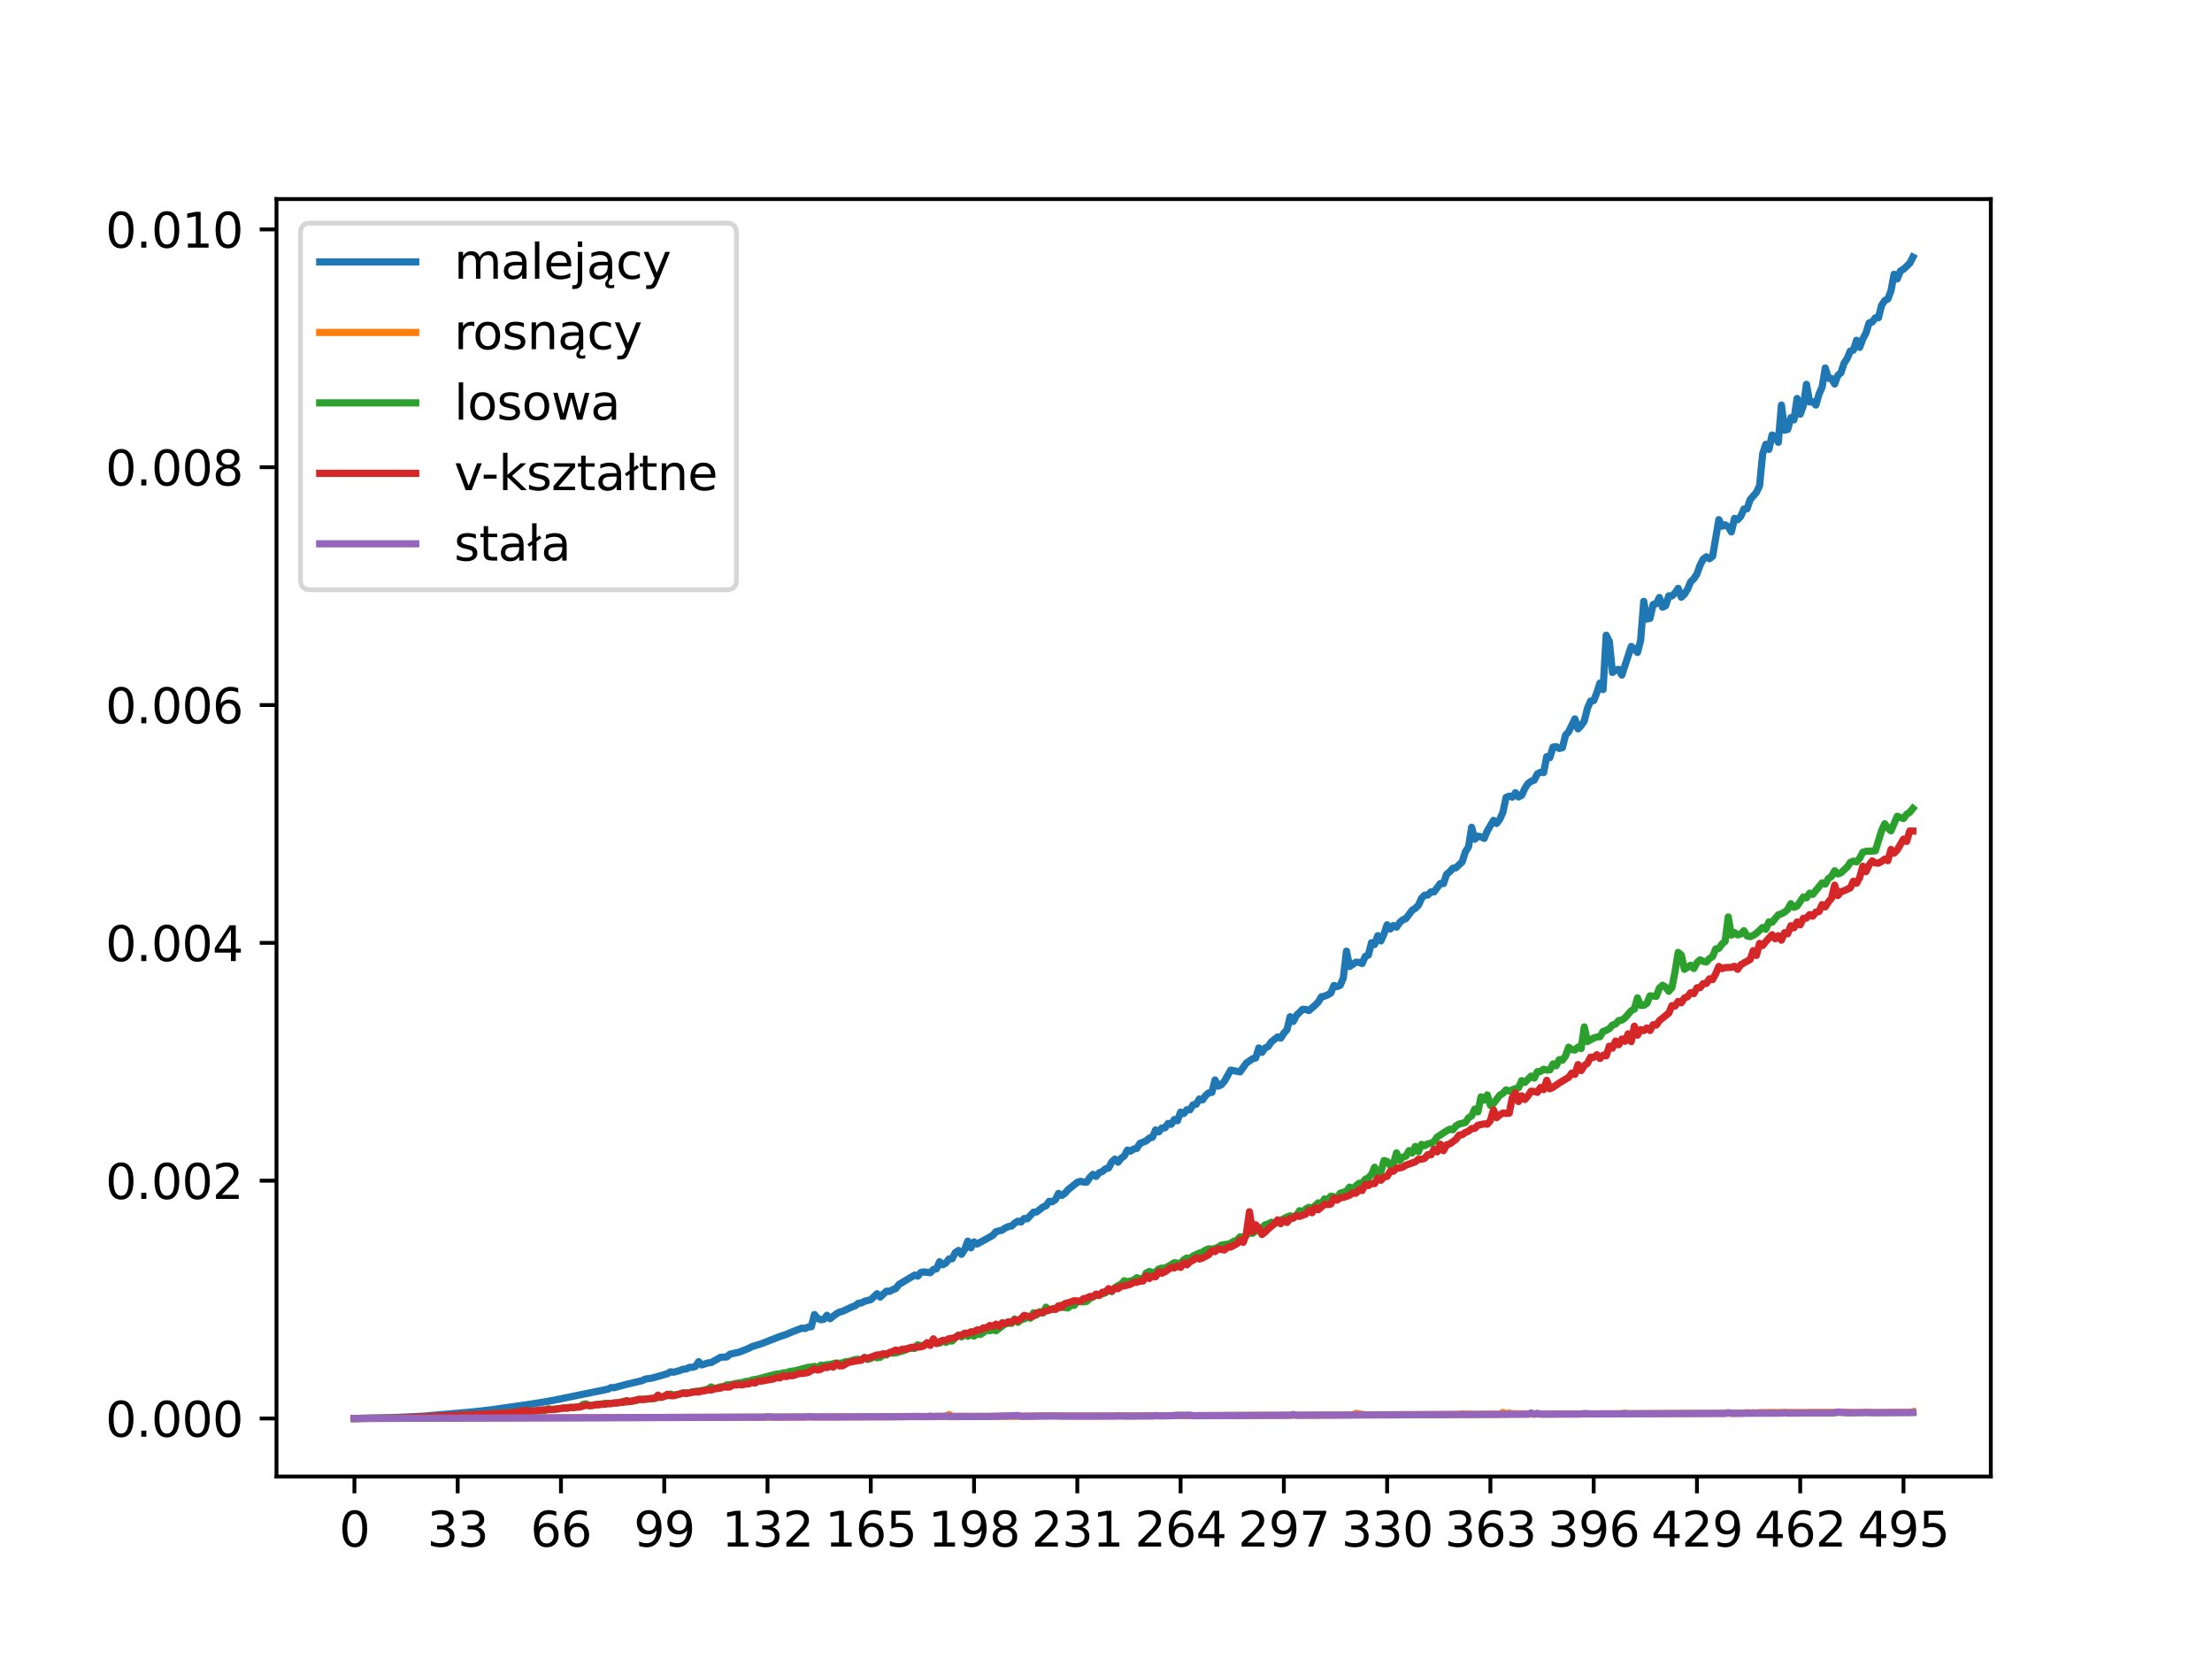 <?xml version="1.0" encoding="utf-8" standalone="no"?>
<!DOCTYPE svg PUBLIC "-//W3C//DTD SVG 1.1//EN"
  "http://www.w3.org/Graphics/SVG/1.1/DTD/svg11.dtd">
<svg xmlns:xlink="http://www.w3.org/1999/xlink" width="460.8pt" height="345.6pt" viewBox="0 0 460.8 345.6" xmlns="http://www.w3.org/2000/svg" version="1.1">
 <defs>
  <style type="text/css">*{stroke-linejoin: round; stroke-linecap: butt}</style>
 </defs>
 <g id="figure_1">
  <g id="patch_1">
   <path d="M 0 345.6 
L 460.8 345.6 
L 460.8 0 
L 0 0 
z
" style="fill: #ffffff"/>
  </g>
  <g id="axes_1">
   <g id="patch_2">
    <path d="M 57.6 307.584 
L 414.72 307.584 
L 414.72 41.472 
L 57.6 41.472 
z
" style="fill: #ffffff"/>
   </g>
   <g id="matplotlib.axis_1">
    <g id="xtick_1">
     <g id="line2d_1">
      <defs>
       <path id="m9017dbde7f" d="M 0 0 
L 0 3.5 
" style="stroke: #000000; stroke-width: 0.8"/>
      </defs>
      <g>
       <use xlink:href="#m9017dbde7f" x="73.833" y="307.584" style="stroke: #000000; stroke-width: 0.8"/>
      </g>
     </g>
     <g id="text_1">
      <!-- 0 -->
      <g transform="translate(70.651 322.182) scale(0.1 -0.1)">
       <defs>
        <path id="DejaVuSans-30" d="M 2034 4250 
Q 1547 4250 1301 3770 
Q 1056 3291 1056 2328 
Q 1056 1369 1301 889 
Q 1547 409 2034 409 
Q 2525 409 2770 889 
Q 3016 1369 3016 2328 
Q 3016 3291 2770 3770 
Q 2525 4250 2034 4250 
z
M 2034 4750 
Q 2819 4750 3233 4129 
Q 3647 3509 3647 2328 
Q 3647 1150 3233 529 
Q 2819 -91 2034 -91 
Q 1250 -91 836 529 
Q 422 1150 422 2328 
Q 422 3509 836 4129 
Q 1250 4750 2034 4750 
z
" transform="scale(0.016)"/>
       </defs>
       <use xlink:href="#DejaVuSans-30"/>
      </g>
     </g>
    </g>
    <g id="xtick_2">
     <g id="line2d_2">
      <g>
       <use xlink:href="#m9017dbde7f" x="95.346" y="307.584" style="stroke: #000000; stroke-width: 0.8"/>
      </g>
     </g>
     <g id="text_2">
      <!-- 33 -->
      <g transform="translate(88.983 322.182) scale(0.1 -0.1)">
       <defs>
        <path id="DejaVuSans-33" d="M 2597 2516 
Q 3050 2419 3304 2112 
Q 3559 1806 3559 1356 
Q 3559 666 3084 287 
Q 2609 -91 1734 -91 
Q 1441 -91 1130 -33 
Q 819 25 488 141 
L 488 750 
Q 750 597 1062 519 
Q 1375 441 1716 441 
Q 2309 441 2620 675 
Q 2931 909 2931 1356 
Q 2931 1769 2642 2001 
Q 2353 2234 1838 2234 
L 1294 2234 
L 1294 2753 
L 1863 2753 
Q 2328 2753 2575 2939 
Q 2822 3125 2822 3475 
Q 2822 3834 2567 4026 
Q 2313 4219 1838 4219 
Q 1578 4219 1281 4162 
Q 984 4106 628 3988 
L 628 4550 
Q 988 4650 1302 4700 
Q 1616 4750 1894 4750 
Q 2613 4750 3031 4423 
Q 3450 4097 3450 3541 
Q 3450 3153 3228 2886 
Q 3006 2619 2597 2516 
z
" transform="scale(0.016)"/>
       </defs>
       <use xlink:href="#DejaVuSans-33"/>
       <use xlink:href="#DejaVuSans-33" x="63.623"/>
      </g>
     </g>
    </g>
    <g id="xtick_3">
     <g id="line2d_3">
      <g>
       <use xlink:href="#m9017dbde7f" x="116.859" y="307.584" style="stroke: #000000; stroke-width: 0.8"/>
      </g>
     </g>
     <g id="text_3">
      <!-- 66 -->
      <g transform="translate(110.497 322.182) scale(0.1 -0.1)">
       <defs>
        <path id="DejaVuSans-36" d="M 2113 2584 
Q 1688 2584 1439 2293 
Q 1191 2003 1191 1497 
Q 1191 994 1439 701 
Q 1688 409 2113 409 
Q 2538 409 2786 701 
Q 3034 994 3034 1497 
Q 3034 2003 2786 2293 
Q 2538 2584 2113 2584 
z
M 3366 4563 
L 3366 3988 
Q 3128 4100 2886 4159 
Q 2644 4219 2406 4219 
Q 1781 4219 1451 3797 
Q 1122 3375 1075 2522 
Q 1259 2794 1537 2939 
Q 1816 3084 2150 3084 
Q 2853 3084 3261 2657 
Q 3669 2231 3669 1497 
Q 3669 778 3244 343 
Q 2819 -91 2113 -91 
Q 1303 -91 875 529 
Q 447 1150 447 2328 
Q 447 3434 972 4092 
Q 1497 4750 2381 4750 
Q 2619 4750 2861 4703 
Q 3103 4656 3366 4563 
z
" transform="scale(0.016)"/>
       </defs>
       <use xlink:href="#DejaVuSans-36"/>
       <use xlink:href="#DejaVuSans-36" x="63.623"/>
      </g>
     </g>
    </g>
    <g id="xtick_4">
     <g id="line2d_4">
      <g>
       <use xlink:href="#m9017dbde7f" x="138.372" y="307.584" style="stroke: #000000; stroke-width: 0.8"/>
      </g>
     </g>
     <g id="text_4">
      <!-- 99 -->
      <g transform="translate(132.01 322.182) scale(0.1 -0.1)">
       <defs>
        <path id="DejaVuSans-39" d="M 703 97 
L 703 672 
Q 941 559 1184 500 
Q 1428 441 1663 441 
Q 2288 441 2617 861 
Q 2947 1281 2994 2138 
Q 2813 1869 2534 1725 
Q 2256 1581 1919 1581 
Q 1219 1581 811 2004 
Q 403 2428 403 3163 
Q 403 3881 828 4315 
Q 1253 4750 1959 4750 
Q 2769 4750 3195 4129 
Q 3622 3509 3622 2328 
Q 3622 1225 3098 567 
Q 2575 -91 1691 -91 
Q 1453 -91 1209 -44 
Q 966 3 703 97 
z
M 1959 2075 
Q 2384 2075 2632 2365 
Q 2881 2656 2881 3163 
Q 2881 3666 2632 3958 
Q 2384 4250 1959 4250 
Q 1534 4250 1286 3958 
Q 1038 3666 1038 3163 
Q 1038 2656 1286 2365 
Q 1534 2075 1959 2075 
z
" transform="scale(0.016)"/>
       </defs>
       <use xlink:href="#DejaVuSans-39"/>
       <use xlink:href="#DejaVuSans-39" x="63.623"/>
      </g>
     </g>
    </g>
    <g id="xtick_5">
     <g id="line2d_5">
      <g>
       <use xlink:href="#m9017dbde7f" x="159.886" y="307.584" style="stroke: #000000; stroke-width: 0.8"/>
      </g>
     </g>
     <g id="text_5">
      <!-- 132 -->
      <g transform="translate(150.342 322.182) scale(0.1 -0.1)">
       <defs>
        <path id="DejaVuSans-31" d="M 794 531 
L 1825 531 
L 1825 4091 
L 703 3866 
L 703 4441 
L 1819 4666 
L 2450 4666 
L 2450 531 
L 3481 531 
L 3481 0 
L 794 0 
L 794 531 
z
" transform="scale(0.016)"/>
        <path id="DejaVuSans-32" d="M 1228 531 
L 3431 531 
L 3431 0 
L 469 0 
L 469 531 
Q 828 903 1448 1529 
Q 2069 2156 2228 2338 
Q 2531 2678 2651 2914 
Q 2772 3150 2772 3378 
Q 2772 3750 2511 3984 
Q 2250 4219 1831 4219 
Q 1534 4219 1204 4116 
Q 875 4013 500 3803 
L 500 4441 
Q 881 4594 1212 4672 
Q 1544 4750 1819 4750 
Q 2544 4750 2975 4387 
Q 3406 4025 3406 3419 
Q 3406 3131 3298 2873 
Q 3191 2616 2906 2266 
Q 2828 2175 2409 1742 
Q 1991 1309 1228 531 
z
" transform="scale(0.016)"/>
       </defs>
       <use xlink:href="#DejaVuSans-31"/>
       <use xlink:href="#DejaVuSans-33" x="63.623"/>
       <use xlink:href="#DejaVuSans-32" x="127.246"/>
      </g>
     </g>
    </g>
    <g id="xtick_6">
     <g id="line2d_6">
      <g>
       <use xlink:href="#m9017dbde7f" x="181.399" y="307.584" style="stroke: #000000; stroke-width: 0.8"/>
      </g>
     </g>
     <g id="text_6">
      <!-- 165 -->
      <g transform="translate(171.855 322.182) scale(0.1 -0.1)">
       <defs>
        <path id="DejaVuSans-35" d="M 691 4666 
L 3169 4666 
L 3169 4134 
L 1269 4134 
L 1269 2991 
Q 1406 3038 1543 3061 
Q 1681 3084 1819 3084 
Q 2600 3084 3056 2656 
Q 3513 2228 3513 1497 
Q 3513 744 3044 326 
Q 2575 -91 1722 -91 
Q 1428 -91 1123 -41 
Q 819 9 494 109 
L 494 744 
Q 775 591 1075 516 
Q 1375 441 1709 441 
Q 2250 441 2565 725 
Q 2881 1009 2881 1497 
Q 2881 1984 2565 2268 
Q 2250 2553 1709 2553 
Q 1456 2553 1204 2497 
Q 953 2441 691 2322 
L 691 4666 
z
" transform="scale(0.016)"/>
       </defs>
       <use xlink:href="#DejaVuSans-31"/>
       <use xlink:href="#DejaVuSans-36" x="63.623"/>
       <use xlink:href="#DejaVuSans-35" x="127.246"/>
      </g>
     </g>
    </g>
    <g id="xtick_7">
     <g id="line2d_7">
      <g>
       <use xlink:href="#m9017dbde7f" x="202.912" y="307.584" style="stroke: #000000; stroke-width: 0.8"/>
      </g>
     </g>
     <g id="text_7">
      <!-- 198 -->
      <g transform="translate(193.368 322.182) scale(0.1 -0.1)">
       <defs>
        <path id="DejaVuSans-38" d="M 2034 2216 
Q 1584 2216 1326 1975 
Q 1069 1734 1069 1313 
Q 1069 891 1326 650 
Q 1584 409 2034 409 
Q 2484 409 2743 651 
Q 3003 894 3003 1313 
Q 3003 1734 2745 1975 
Q 2488 2216 2034 2216 
z
M 1403 2484 
Q 997 2584 770 2862 
Q 544 3141 544 3541 
Q 544 4100 942 4425 
Q 1341 4750 2034 4750 
Q 2731 4750 3128 4425 
Q 3525 4100 3525 3541 
Q 3525 3141 3298 2862 
Q 3072 2584 2669 2484 
Q 3125 2378 3379 2068 
Q 3634 1759 3634 1313 
Q 3634 634 3220 271 
Q 2806 -91 2034 -91 
Q 1263 -91 848 271 
Q 434 634 434 1313 
Q 434 1759 690 2068 
Q 947 2378 1403 2484 
z
M 1172 3481 
Q 1172 3119 1398 2916 
Q 1625 2713 2034 2713 
Q 2441 2713 2670 2916 
Q 2900 3119 2900 3481 
Q 2900 3844 2670 4047 
Q 2441 4250 2034 4250 
Q 1625 4250 1398 4047 
Q 1172 3844 1172 3481 
z
" transform="scale(0.016)"/>
       </defs>
       <use xlink:href="#DejaVuSans-31"/>
       <use xlink:href="#DejaVuSans-39" x="63.623"/>
       <use xlink:href="#DejaVuSans-38" x="127.246"/>
      </g>
     </g>
    </g>
    <g id="xtick_8">
     <g id="line2d_8">
      <g>
       <use xlink:href="#m9017dbde7f" x="224.425" y="307.584" style="stroke: #000000; stroke-width: 0.8"/>
      </g>
     </g>
     <g id="text_8">
      <!-- 231 -->
      <g transform="translate(214.882 322.182) scale(0.1 -0.1)">
       <use xlink:href="#DejaVuSans-32"/>
       <use xlink:href="#DejaVuSans-33" x="63.623"/>
       <use xlink:href="#DejaVuSans-31" x="127.246"/>
      </g>
     </g>
    </g>
    <g id="xtick_9">
     <g id="line2d_9">
      <g>
       <use xlink:href="#m9017dbde7f" x="245.939" y="307.584" style="stroke: #000000; stroke-width: 0.8"/>
      </g>
     </g>
     <g id="text_9">
      <!-- 264 -->
      <g transform="translate(236.395 322.182) scale(0.1 -0.1)">
       <defs>
        <path id="DejaVuSans-34" d="M 2419 4116 
L 825 1625 
L 2419 1625 
L 2419 4116 
z
M 2253 4666 
L 3047 4666 
L 3047 1625 
L 3713 1625 
L 3713 1100 
L 3047 1100 
L 3047 0 
L 2419 0 
L 2419 1100 
L 313 1100 
L 313 1709 
L 2253 4666 
z
" transform="scale(0.016)"/>
       </defs>
       <use xlink:href="#DejaVuSans-32"/>
       <use xlink:href="#DejaVuSans-36" x="63.623"/>
       <use xlink:href="#DejaVuSans-34" x="127.246"/>
      </g>
     </g>
    </g>
    <g id="xtick_10">
     <g id="line2d_10">
      <g>
       <use xlink:href="#m9017dbde7f" x="267.452" y="307.584" style="stroke: #000000; stroke-width: 0.8"/>
      </g>
     </g>
     <g id="text_10">
      <!-- 297 -->
      <g transform="translate(257.908 322.182) scale(0.1 -0.1)">
       <defs>
        <path id="DejaVuSans-37" d="M 525 4666 
L 3525 4666 
L 3525 4397 
L 1831 0 
L 1172 0 
L 2766 4134 
L 525 4134 
L 525 4666 
z
" transform="scale(0.016)"/>
       </defs>
       <use xlink:href="#DejaVuSans-32"/>
       <use xlink:href="#DejaVuSans-39" x="63.623"/>
       <use xlink:href="#DejaVuSans-37" x="127.246"/>
      </g>
     </g>
    </g>
    <g id="xtick_11">
     <g id="line2d_11">
      <g>
       <use xlink:href="#m9017dbde7f" x="288.965" y="307.584" style="stroke: #000000; stroke-width: 0.8"/>
      </g>
     </g>
     <g id="text_11">
      <!-- 330 -->
      <g transform="translate(279.422 322.182) scale(0.1 -0.1)">
       <use xlink:href="#DejaVuSans-33"/>
       <use xlink:href="#DejaVuSans-33" x="63.623"/>
       <use xlink:href="#DejaVuSans-30" x="127.246"/>
      </g>
     </g>
    </g>
    <g id="xtick_12">
     <g id="line2d_12">
      <g>
       <use xlink:href="#m9017dbde7f" x="310.479" y="307.584" style="stroke: #000000; stroke-width: 0.8"/>
      </g>
     </g>
     <g id="text_12">
      <!-- 363 -->
      <g transform="translate(300.935 322.182) scale(0.1 -0.1)">
       <use xlink:href="#DejaVuSans-33"/>
       <use xlink:href="#DejaVuSans-36" x="63.623"/>
       <use xlink:href="#DejaVuSans-33" x="127.246"/>
      </g>
     </g>
    </g>
    <g id="xtick_13">
     <g id="line2d_13">
      <g>
       <use xlink:href="#m9017dbde7f" x="331.992" y="307.584" style="stroke: #000000; stroke-width: 0.8"/>
      </g>
     </g>
     <g id="text_13">
      <!-- 396 -->
      <g transform="translate(322.448 322.182) scale(0.1 -0.1)">
       <use xlink:href="#DejaVuSans-33"/>
       <use xlink:href="#DejaVuSans-39" x="63.623"/>
       <use xlink:href="#DejaVuSans-36" x="127.246"/>
      </g>
     </g>
    </g>
    <g id="xtick_14">
     <g id="line2d_14">
      <g>
       <use xlink:href="#m9017dbde7f" x="353.505" y="307.584" style="stroke: #000000; stroke-width: 0.8"/>
      </g>
     </g>
     <g id="text_14">
      <!-- 429 -->
      <g transform="translate(343.961 322.182) scale(0.1 -0.1)">
       <use xlink:href="#DejaVuSans-34"/>
       <use xlink:href="#DejaVuSans-32" x="63.623"/>
       <use xlink:href="#DejaVuSans-39" x="127.246"/>
      </g>
     </g>
    </g>
    <g id="xtick_15">
     <g id="line2d_15">
      <g>
       <use xlink:href="#m9017dbde7f" x="375.018" y="307.584" style="stroke: #000000; stroke-width: 0.8"/>
      </g>
     </g>
     <g id="text_15">
      <!-- 462 -->
      <g transform="translate(365.475 322.182) scale(0.1 -0.1)">
       <use xlink:href="#DejaVuSans-34"/>
       <use xlink:href="#DejaVuSans-36" x="63.623"/>
       <use xlink:href="#DejaVuSans-32" x="127.246"/>
      </g>
     </g>
    </g>
    <g id="xtick_16">
     <g id="line2d_16">
      <g>
       <use xlink:href="#m9017dbde7f" x="396.532" y="307.584" style="stroke: #000000; stroke-width: 0.8"/>
      </g>
     </g>
     <g id="text_16">
      <!-- 495 -->
      <g transform="translate(386.988 322.182) scale(0.1 -0.1)">
       <use xlink:href="#DejaVuSans-34"/>
       <use xlink:href="#DejaVuSans-39" x="63.623"/>
       <use xlink:href="#DejaVuSans-35" x="127.246"/>
      </g>
     </g>
    </g>
   </g>
   <g id="matplotlib.axis_2">
    <g id="ytick_1">
     <g id="line2d_17">
      <defs>
       <path id="m46eaee5056" d="M 0 0 
L -3.5 0 
" style="stroke: #000000; stroke-width: 0.8"/>
      </defs>
      <g>
       <use xlink:href="#m46eaee5056" x="57.6" y="295.499" style="stroke: #000000; stroke-width: 0.8"/>
      </g>
     </g>
     <g id="text_17">
      <!-- 0.000 -->
      <g transform="translate(21.972 299.298) scale(0.1 -0.1)">
       <defs>
        <path id="DejaVuSans-2e" d="M 684 794 
L 1344 794 
L 1344 0 
L 684 0 
L 684 794 
z
" transform="scale(0.016)"/>
       </defs>
       <use xlink:href="#DejaVuSans-30"/>
       <use xlink:href="#DejaVuSans-2e" x="63.623"/>
       <use xlink:href="#DejaVuSans-30" x="95.41"/>
       <use xlink:href="#DejaVuSans-30" x="159.033"/>
       <use xlink:href="#DejaVuSans-30" x="222.656"/>
      </g>
     </g>
    </g>
    <g id="ytick_2">
     <g id="line2d_18">
      <g>
       <use xlink:href="#m46eaee5056" x="57.6" y="245.957" style="stroke: #000000; stroke-width: 0.8"/>
      </g>
     </g>
     <g id="text_18">
      <!-- 0.002 -->
      <g transform="translate(21.972 249.756) scale(0.1 -0.1)">
       <use xlink:href="#DejaVuSans-30"/>
       <use xlink:href="#DejaVuSans-2e" x="63.623"/>
       <use xlink:href="#DejaVuSans-30" x="95.41"/>
       <use xlink:href="#DejaVuSans-30" x="159.033"/>
       <use xlink:href="#DejaVuSans-32" x="222.656"/>
      </g>
     </g>
    </g>
    <g id="ytick_3">
     <g id="line2d_19">
      <g>
       <use xlink:href="#m46eaee5056" x="57.6" y="196.415" style="stroke: #000000; stroke-width: 0.8"/>
      </g>
     </g>
     <g id="text_19">
      <!-- 0.004 -->
      <g transform="translate(21.972 200.214) scale(0.1 -0.1)">
       <use xlink:href="#DejaVuSans-30"/>
       <use xlink:href="#DejaVuSans-2e" x="63.623"/>
       <use xlink:href="#DejaVuSans-30" x="95.41"/>
       <use xlink:href="#DejaVuSans-30" x="159.033"/>
       <use xlink:href="#DejaVuSans-34" x="222.656"/>
      </g>
     </g>
    </g>
    <g id="ytick_4">
     <g id="line2d_20">
      <g>
       <use xlink:href="#m46eaee5056" x="57.6" y="146.873" style="stroke: #000000; stroke-width: 0.8"/>
      </g>
     </g>
     <g id="text_20">
      <!-- 0.006 -->
      <g transform="translate(21.972 150.672) scale(0.1 -0.1)">
       <use xlink:href="#DejaVuSans-30"/>
       <use xlink:href="#DejaVuSans-2e" x="63.623"/>
       <use xlink:href="#DejaVuSans-30" x="95.41"/>
       <use xlink:href="#DejaVuSans-30" x="159.033"/>
       <use xlink:href="#DejaVuSans-36" x="222.656"/>
      </g>
     </g>
    </g>
    <g id="ytick_5">
     <g id="line2d_21">
      <g>
       <use xlink:href="#m46eaee5056" x="57.6" y="97.331" style="stroke: #000000; stroke-width: 0.8"/>
      </g>
     </g>
     <g id="text_21">
      <!-- 0.008 -->
      <g transform="translate(21.972 101.13) scale(0.1 -0.1)">
       <use xlink:href="#DejaVuSans-30"/>
       <use xlink:href="#DejaVuSans-2e" x="63.623"/>
       <use xlink:href="#DejaVuSans-30" x="95.41"/>
       <use xlink:href="#DejaVuSans-30" x="159.033"/>
       <use xlink:href="#DejaVuSans-38" x="222.656"/>
      </g>
     </g>
    </g>
    <g id="ytick_6">
     <g id="line2d_22">
      <g>
       <use xlink:href="#m46eaee5056" x="57.6" y="47.789" style="stroke: #000000; stroke-width: 0.8"/>
      </g>
     </g>
     <g id="text_22">
      <!-- 0.010 -->
      <g transform="translate(21.972 51.588) scale(0.1 -0.1)">
       <use xlink:href="#DejaVuSans-30"/>
       <use xlink:href="#DejaVuSans-2e" x="63.623"/>
       <use xlink:href="#DejaVuSans-30" x="95.41"/>
       <use xlink:href="#DejaVuSans-31" x="159.033"/>
       <use xlink:href="#DejaVuSans-30" x="222.656"/>
      </g>
     </g>
    </g>
   </g>
   <g id="line2d_23">
    <path d="M 73.833 295.486 
L 81.004 295.361 
L 88.175 295.02 
L 98.606 294.112 
L 102.517 293.668 
L 103.821 293.479 
L 110.992 292.443 
L 114.903 291.784 
L 126.638 289.385 
L 127.29 289.057 
L 127.942 289.074 
L 130.549 288.375 
L 133.809 287.601 
L 134.461 287.268 
L 135.765 287.101 
L 139.024 286.18 
L 139.676 285.771 
L 140.328 285.862 
L 141.632 285.499 
L 142.284 285.231 
L 142.936 285.197 
L 143.588 284.848 
L 144.24 284.839 
L 144.892 284.645 
L 145.544 283.648 
L 146.195 284.336 
L 147.499 283.908 
L 148.151 283.853 
L 150.107 282.739 
L 151.411 282.675 
L 152.063 282.102 
L 154.018 281.666 
L 155.974 280.886 
L 156.626 280.536 
L 158.582 279.933 
L 162.493 278.404 
L 163.797 277.984 
L 165.101 277.419 
L 167.057 276.677 
L 167.709 276.759 
L 168.361 276.437 
L 169.013 276.378 
L 169.664 273.839 
L 170.316 274.65 
L 170.968 274.92 
L 171.62 274.829 
L 172.272 274.002 
L 172.924 274.708 
L 174.228 273.69 
L 174.88 273.327 
L 175.532 273.167 
L 177.487 272.251 
L 178.139 272.03 
L 178.791 271.505 
L 179.443 271.429 
L 180.095 271.082 
L 181.399 270.749 
L 182.703 269.514 
L 183.355 270.208 
L 184.659 268.969 
L 185.31 269.029 
L 185.962 268.659 
L 186.614 268.423 
L 187.266 267.572 
L 190.526 265.627 
L 191.178 265.845 
L 191.83 265.076 
L 192.482 264.963 
L 193.785 265.139 
L 194.437 264.466 
L 195.089 264.314 
L 195.741 262.847 
L 196.393 263.48 
L 197.045 263.097 
L 197.697 262.263 
L 198.349 262.225 
L 199.001 260.952 
L 199.653 260.491 
L 200.305 261.295 
L 200.956 260.287 
L 201.608 258.541 
L 202.26 259.949 
L 202.912 258.714 
L 203.564 259.148 
L 206.824 257.34 
L 207.476 256.588 
L 208.779 256.251 
L 209.431 255.798 
L 210.083 255.528 
L 210.735 255.397 
L 211.387 254.794 
L 212.039 254.398 
L 212.691 254.583 
L 213.343 253.836 
L 213.995 253.897 
L 215.299 252.515 
L 215.951 252.473 
L 217.254 251.449 
L 217.906 251.176 
L 218.558 250.26 
L 219.21 250.338 
L 219.862 249.913 
L 220.514 248.611 
L 221.166 249.041 
L 221.818 248.617 
L 222.47 247.859 
L 224.425 246.302 
L 225.077 246.091 
L 225.729 246.248 
L 226.381 246.274 
L 227.033 245.28 
L 227.685 244.639 
L 228.337 245.066 
L 228.989 244.295 
L 229.641 244.04 
L 230.293 243.491 
L 230.945 243.317 
L 231.597 242.058 
L 232.248 241.466 
L 232.9 242.11 
L 233.552 241.284 
L 234.204 240.812 
L 234.856 239.59 
L 235.508 239.799 
L 236.16 239.357 
L 236.812 239.244 
L 237.464 238.186 
L 238.768 237.68 
L 239.42 237.085 
L 240.072 236.91 
L 240.723 235.393 
L 241.375 235.79 
L 242.027 234.982 
L 242.679 234.949 
L 243.331 234.035 
L 243.983 234.209 
L 244.635 233.216 
L 245.287 233.458 
L 245.939 231.684 
L 246.591 231.965 
L 247.243 231.177 
L 247.895 231.195 
L 248.546 230.136 
L 249.198 230.02 
L 249.85 228.936 
L 250.502 229.132 
L 251.154 228.223 
L 251.806 227.664 
L 252.458 227.564 
L 253.11 224.974 
L 253.762 226.254 
L 254.414 225.98 
L 255.066 225.245 
L 256.369 222.923 
L 258.325 223.29 
L 259.629 221.464 
L 260.933 220.558 
L 261.585 220.397 
L 262.237 218.302 
L 262.889 219.229 
L 263.541 218.309 
L 264.192 218.001 
L 264.844 217.029 
L 266.148 216.016 
L 266.8 216.256 
L 267.452 215.235 
L 268.104 214.509 
L 268.756 211.806 
L 269.408 212.79 
L 270.06 211.531 
L 271.364 210.261 
L 272.015 210.285 
L 272.667 210.523 
L 273.971 209.383 
L 274.623 208.738 
L 275.275 207.646 
L 275.927 207.513 
L 276.579 207.248 
L 277.231 206.858 
L 277.883 205.29 
L 278.535 205.525 
L 279.187 205.262 
L 279.838 203.725 
L 280.49 198.133 
L 281.142 201.343 
L 282.446 200.456 
L 283.098 200.466 
L 283.75 200.727 
L 284.402 199.241 
L 285.054 198.96 
L 285.706 196.384 
L 286.358 196.746 
L 287.01 194.92 
L 287.661 196.013 
L 288.313 194.544 
L 288.965 192.649 
L 289.617 193.524 
L 290.269 192.806 
L 290.921 193.14 
L 291.573 192.195 
L 292.225 191.618 
L 292.877 191.357 
L 294.181 189.62 
L 294.833 189.22 
L 295.484 188.566 
L 296.136 187.122 
L 296.788 186.469 
L 297.44 186.456 
L 298.092 185.784 
L 298.744 185.793 
L 300.048 184.05 
L 300.7 184.063 
L 301.352 182.136 
L 302.004 181.604 
L 302.656 180.865 
L 303.307 180.775 
L 304.611 179.516 
L 305.263 177.449 
L 305.915 176.441 
L 306.567 172.342 
L 307.219 174.83 
L 307.871 174.198 
L 308.523 174.331 
L 309.175 174.657 
L 309.827 173.095 
L 311.13 170.897 
L 311.782 171.546 
L 312.434 170.656 
L 313.086 169.221 
L 313.738 166.119 
L 314.39 165.848 
L 315.042 166.057 
L 315.694 165.131 
L 316.346 166.018 
L 316.998 165.667 
L 317.65 164.253 
L 318.302 163.232 
L 318.953 162.759 
L 319.605 162.518 
L 320.257 161.215 
L 320.909 160.872 
L 321.561 160.954 
L 322.213 157.612 
L 322.865 157.831 
L 323.517 155.633 
L 324.169 155.539 
L 324.821 155.919 
L 325.473 155.766 
L 326.125 153.145 
L 326.776 152.431 
L 328.08 149.762 
L 328.732 151.838 
L 329.384 151.14 
L 330.036 150.192 
L 330.688 147.585 
L 331.34 146.05 
L 331.992 145.96 
L 332.644 144.321 
L 333.296 142.303 
L 333.948 143.648 
L 334.599 132.316 
L 335.251 133.609 
L 335.903 140.091 
L 336.555 139.546 
L 337.207 139.45 
L 337.859 140.621 
L 339.815 134.673 
L 340.467 135.171 
L 341.119 135.916 
L 341.771 133.409 
L 342.422 125.279 
L 343.074 128.952 
L 343.726 128.81 
L 344.378 125.922 
L 345.03 125.776 
L 345.682 124.464 
L 346.334 126.497 
L 346.986 126.169 
L 347.638 124.121 
L 348.29 124.147 
L 348.942 123.535 
L 349.594 122.559 
L 350.245 124.407 
L 350.897 123.806 
L 351.549 122.741 
L 352.201 121.181 
L 352.853 120.571 
L 353.505 119.574 
L 354.157 117.75 
L 354.809 116.472 
L 355.461 116 
L 356.113 116.39 
L 356.765 115.887 
L 358.068 108.258 
L 358.72 109.629 
L 359.372 109.335 
L 360.024 109.744 
L 360.676 110.807 
L 361.328 107.987 
L 361.98 108.268 
L 362.632 107.555 
L 363.284 106.053 
L 363.936 106.006 
L 364.588 104.083 
L 365.891 102.573 
L 366.543 101.212 
L 367.195 94.557 
L 367.847 92.564 
L 368.499 93.612 
L 369.151 90.629 
L 369.803 90.908 
L 370.455 92.139 
L 371.107 84.387 
L 371.759 89.627 
L 372.411 89.453 
L 373.063 87.021 
L 373.714 87.468 
L 374.366 83.006 
L 375.018 86.289 
L 375.67 84.492 
L 376.322 80.066 
L 376.974 83.726 
L 377.626 83.696 
L 378.278 84.379 
L 378.93 82.117 
L 379.582 80.64 
L 380.234 76.657 
L 380.886 78.799 
L 381.537 78.854 
L 382.189 79.995 
L 382.841 78.225 
L 383.493 77.665 
L 384.145 75.672 
L 384.797 74.69 
L 385.449 73.121 
L 386.101 72.936 
L 386.753 70.89 
L 387.405 72.362 
L 388.057 70.611 
L 388.709 69.387 
L 389.36 67.276 
L 390.012 67.085 
L 390.664 66.206 
L 391.316 66.2 
L 391.968 63.615 
L 392.62 62.614 
L 393.272 62.286 
L 393.924 60.575 
L 394.576 57.127 
L 395.228 58.111 
L 395.88 56.459 
L 396.532 56.085 
L 397.835 54.847 
L 398.487 53.568 
L 398.487 53.568 
" clip-path="url(#p7c48dc78d8)" style="fill: none; stroke: #1f77b4; stroke-width: 1.5; stroke-linecap: square"/>
   </g>
   <g id="line2d_24">
    <path d="M 73.833 295.486 
L 93.39 295.428 
L 97.954 295.414 
L 197.045 295.079 
L 197.697 294.674 
L 198.349 295.058 
L 205.52 295.067 
L 211.387 295.029 
L 214.647 295.022 
L 216.602 294.947 
L 227.033 294.978 
L 232.248 294.982 
L 232.9 294.882 
L 234.204 294.973 
L 239.42 294.94 
L 244.635 294.915 
L 245.287 294.799 
L 247.243 294.904 
L 281.794 294.753 
L 282.446 294.427 
L 283.75 294.622 
L 284.402 294.736 
L 294.833 294.682 
L 303.959 294.651 
L 304.611 294.536 
L 305.915 294.63 
L 312.434 294.614 
L 313.086 294.234 
L 313.738 294.605 
L 314.39 294.353 
L 315.042 294.496 
L 320.257 294.581 
L 337.859 294.501 
L 338.511 294.373 
L 339.163 294.496 
L 363.284 294.385 
L 363.936 294.27 
L 364.588 294.373 
L 365.24 294.292 
L 365.891 294.38 
L 366.543 294.258 
L 383.493 294.232 
L 384.797 294.204 
L 386.101 294.263 
L 388.057 294.259 
L 388.709 294.174 
L 390.012 294.267 
L 394.576 294.23 
L 397.835 294.232 
L 398.487 294.098 
L 398.487 294.098 
" clip-path="url(#p7c48dc78d8)" style="fill: none; stroke: #ff7f0e; stroke-width: 1.5; stroke-linecap: square"/>
   </g>
   <g id="line2d_25">
    <path d="M 73.833 295.487 
L 83.611 295.387 
L 88.827 295.221 
L 90.131 295.192 
L 90.783 295.105 
L 92.086 295.121 
L 94.694 294.992 
L 96.65 294.903 
L 97.302 294.603 
L 97.954 294.803 
L 104.473 294.388 
L 108.384 294.109 
L 112.296 293.891 
L 113.6 293.783 
L 114.252 293.474 
L 114.903 293.632 
L 116.859 293.427 
L 117.511 293.274 
L 118.163 293.308 
L 120.771 293.071 
L 121.423 292.583 
L 122.075 292.448 
L 122.726 292.788 
L 123.378 292.77 
L 124.682 292.519 
L 125.334 292.559 
L 125.986 292.349 
L 127.29 292.369 
L 129.246 292.141 
L 129.898 291.922 
L 130.549 292.063 
L 132.505 291.772 
L 133.157 291.531 
L 135.765 291.41 
L 139.024 290.745 
L 139.676 290.417 
L 140.328 290.61 
L 141.632 290.418 
L 142.284 290.164 
L 143.588 290.126 
L 144.24 289.94 
L 146.195 289.695 
L 147.499 289.368 
L 148.151 288.928 
L 148.803 289.302 
L 150.107 288.897 
L 150.759 288.857 
L 151.411 288.483 
L 152.063 288.473 
L 153.367 288.187 
L 154.67 287.993 
L 155.322 287.776 
L 155.974 287.775 
L 156.626 287.496 
L 157.93 287.269 
L 159.886 286.732 
L 161.841 286.239 
L 162.493 286.201 
L 163.145 286.004 
L 163.797 285.963 
L 164.449 285.738 
L 165.753 285.532 
L 168.361 284.826 
L 169.013 284.795 
L 169.664 284.642 
L 170.316 284.89 
L 170.968 284.411 
L 171.62 284.459 
L 172.272 284.288 
L 172.924 284.256 
L 174.228 283.938 
L 174.88 284.023 
L 175.532 283.913 
L 176.184 283.641 
L 176.836 283.649 
L 178.139 283.217 
L 178.791 283.178 
L 179.443 283.338 
L 180.095 282.76 
L 180.747 283.194 
L 181.399 282.981 
L 182.051 282.615 
L 182.703 282.845 
L 183.355 282.747 
L 184.007 282.22 
L 184.659 282.256 
L 185.31 281.748 
L 185.962 281.901 
L 186.614 281.843 
L 187.918 281.457 
L 188.57 281.257 
L 189.222 280.839 
L 190.526 280.905 
L 191.178 280.146 
L 191.83 280.35 
L 192.482 280.233 
L 193.133 279.918 
L 193.785 280.025 
L 194.437 279.648 
L 195.741 279.804 
L 196.393 279.311 
L 197.045 279.645 
L 197.697 279.296 
L 198.349 279.366 
L 199.001 278.611 
L 199.653 278.164 
L 200.305 278.5 
L 200.956 277.962 
L 201.608 278.362 
L 202.26 278.005 
L 202.912 278.335 
L 203.564 277.817 
L 204.216 277.992 
L 204.868 277.588 
L 205.52 276.934 
L 206.172 277.23 
L 206.824 276.995 
L 207.476 277.225 
L 209.431 275.761 
L 210.083 275.655 
L 210.735 275.675 
L 211.387 274.77 
L 212.039 275.471 
L 212.691 274.939 
L 213.343 274.754 
L 213.995 274.38 
L 214.647 274.599 
L 215.299 273.476 
L 215.951 273.923 
L 216.602 273.239 
L 217.254 273.542 
L 217.906 272.312 
L 218.558 272.945 
L 219.862 272.488 
L 220.514 272.502 
L 221.166 271.868 
L 221.818 272.396 
L 222.47 272.475 
L 223.122 271.897 
L 223.774 271.941 
L 224.425 271.11 
L 225.729 271.214 
L 226.381 271.094 
L 227.033 270.487 
L 228.337 269.838 
L 228.989 269.765 
L 230.293 269.305 
L 230.945 268.78 
L 231.597 269.065 
L 232.248 268.264 
L 232.9 267.821 
L 233.552 267.538 
L 234.204 266.81 
L 234.856 267.037 
L 236.16 266.694 
L 236.812 266.172 
L 238.116 266.588 
L 238.768 265.202 
L 239.42 264.875 
L 240.072 265.124 
L 240.723 264.978 
L 241.375 264.357 
L 242.027 264.165 
L 242.679 264.225 
L 244.635 263.049 
L 245.939 263.226 
L 246.591 262.439 
L 247.243 262.068 
L 247.895 262.267 
L 248.546 261.632 
L 249.85 261.05 
L 250.502 260.855 
L 251.154 260.41 
L 251.806 260.14 
L 252.458 260.221 
L 253.11 260.091 
L 253.762 259.827 
L 254.414 259.374 
L 255.718 259.195 
L 256.369 259.014 
L 257.021 258.577 
L 257.673 258.378 
L 258.325 257.654 
L 258.977 257.762 
L 260.281 256.843 
L 260.933 256.917 
L 262.237 255.962 
L 262.889 255.812 
L 263.541 255.147 
L 264.192 254.99 
L 264.844 254.615 
L 265.496 254.855 
L 268.104 253.537 
L 268.756 253.283 
L 269.408 253.441 
L 270.06 253.228 
L 270.712 252.218 
L 271.364 252.486 
L 272.015 251.852 
L 272.667 251.494 
L 273.319 251.722 
L 274.623 250.581 
L 275.275 250.685 
L 275.927 249.766 
L 276.579 249.958 
L 277.231 249.184 
L 277.883 249.299 
L 278.535 249.705 
L 279.187 248.568 
L 280.49 248.187 
L 281.142 247.301 
L 281.794 247.647 
L 283.098 246.503 
L 283.75 246.512 
L 284.402 245.676 
L 285.054 245.358 
L 285.706 244.696 
L 286.358 243.163 
L 287.01 244.635 
L 287.661 244.168 
L 288.313 241.758 
L 288.965 241.964 
L 289.617 242.791 
L 290.269 242.471 
L 290.921 240.167 
L 291.573 241.759 
L 292.225 241.054 
L 292.877 240.844 
L 293.529 239.694 
L 294.181 240.195 
L 294.833 238.827 
L 295.484 239.927 
L 296.136 238.393 
L 296.788 238.666 
L 297.44 238.278 
L 298.092 238.159 
L 298.744 237.804 
L 299.396 236.851 
L 301.352 235.585 
L 302.004 235.236 
L 302.656 235.351 
L 303.307 234.539 
L 303.959 234.163 
L 305.263 233.845 
L 305.915 232.865 
L 306.567 232.458 
L 307.219 231.036 
L 307.871 231.614 
L 308.523 228.496 
L 309.175 229.192 
L 309.827 228.098 
L 310.479 230.259 
L 311.13 229.883 
L 312.434 228.141 
L 313.086 227.764 
L 313.738 227.038 
L 314.39 227.298 
L 315.694 226.772 
L 316.346 226.598 
L 316.998 225.116 
L 317.65 225.494 
L 318.953 224.173 
L 319.605 224.593 
L 320.257 223.234 
L 320.909 223.209 
L 321.561 222.735 
L 322.213 222.915 
L 322.865 222.884 
L 323.517 221.636 
L 324.169 222.022 
L 324.821 220.737 
L 325.473 220.871 
L 326.125 219.978 
L 326.776 218.143 
L 327.428 218.66 
L 328.08 218.74 
L 328.732 218.122 
L 329.384 218.418 
L 330.036 213.928 
L 330.688 216.985 
L 331.992 216.239 
L 332.644 216.033 
L 333.296 215.966 
L 333.948 214.867 
L 334.599 214.649 
L 335.251 214.285 
L 335.903 213.535 
L 336.555 213.323 
L 337.207 212.595 
L 337.859 212.505 
L 338.511 212.05 
L 339.815 210.539 
L 340.467 210.217 
L 341.119 207.876 
L 341.771 209.457 
L 342.422 209.429 
L 343.074 209.028 
L 343.726 207.453 
L 345.03 207.558 
L 345.682 205.827 
L 346.334 205.256 
L 346.986 205.628 
L 347.638 206.503 
L 348.29 205.728 
L 348.942 202.409 
L 349.594 198.402 
L 350.245 198.947 
L 350.897 201.925 
L 352.201 201.078 
L 352.853 201.749 
L 353.505 200.54 
L 354.157 199.958 
L 354.809 200.265 
L 355.461 200.407 
L 356.113 199.695 
L 356.765 199.26 
L 357.417 197.673 
L 358.068 197.569 
L 358.72 196.654 
L 359.372 196.106 
L 360.024 191.018 
L 360.676 194.798 
L 361.328 194.277 
L 361.98 194.763 
L 362.632 194.569 
L 363.284 193.884 
L 363.936 194.96 
L 364.588 195.128 
L 365.24 194.863 
L 365.891 194.429 
L 367.195 193.207 
L 367.847 193.591 
L 368.499 192.053 
L 369.151 192.144 
L 370.455 190.567 
L 371.107 190.355 
L 371.759 190.022 
L 372.411 189.461 
L 373.063 188.253 
L 373.714 189.007 
L 374.366 188.747 
L 375.67 186.849 
L 376.322 187.041 
L 376.974 186.067 
L 377.626 186.311 
L 379.582 183.918 
L 380.234 184.172 
L 380.886 183.023 
L 381.537 182.569 
L 382.189 181.399 
L 382.841 182.066 
L 383.493 181.83 
L 384.797 180.623 
L 385.449 179.655 
L 386.101 179.382 
L 386.753 179.546 
L 387.405 178.794 
L 388.057 177.535 
L 388.709 177.355 
L 390.664 177.251 
L 391.968 173.036 
L 392.62 171.615 
L 393.272 172.489 
L 393.924 173.08 
L 395.228 170.054 
L 396.532 170.526 
L 397.183 169.624 
L 397.835 169.212 
L 398.487 168.417 
L 398.487 168.417 
" clip-path="url(#p7c48dc78d8)" style="fill: none; stroke: #2ca02c; stroke-width: 1.5; stroke-linecap: square"/>
   </g>
   <g id="line2d_26">
    <path d="M 73.833 295.488 
L 82.96 295.389 
L 106.429 294.314 
L 109.688 293.815 
L 110.34 294.028 
L 112.948 293.709 
L 115.555 293.582 
L 117.511 293.314 
L 118.163 293.364 
L 118.815 293.153 
L 119.467 293.232 
L 120.119 293.104 
L 120.771 293.11 
L 122.075 292.732 
L 122.726 292.845 
L 123.378 292.809 
L 124.03 292.605 
L 124.682 292.672 
L 125.334 292.475 
L 125.986 292.55 
L 126.638 292.413 
L 127.29 292.403 
L 127.942 292.25 
L 128.594 292.264 
L 129.246 292.112 
L 129.898 292.127 
L 130.549 291.771 
L 131.201 291.962 
L 133.157 291.486 
L 133.809 291.568 
L 135.765 291.299 
L 136.417 291.298 
L 137.069 290.638 
L 137.721 291.103 
L 138.372 290.913 
L 139.024 290.458 
L 139.676 290.758 
L 140.328 290.764 
L 142.284 290.2 
L 142.936 290.302 
L 144.892 289.932 
L 145.544 290.003 
L 146.195 289.783 
L 146.847 289.717 
L 147.499 289.514 
L 148.151 289.585 
L 148.803 289.302 
L 150.107 289.184 
L 150.759 288.88 
L 151.411 288.97 
L 152.063 288.92 
L 152.715 288.481 
L 153.367 288.531 
L 154.018 288.416 
L 154.67 288.504 
L 155.322 288.298 
L 155.974 288.295 
L 156.626 287.972 
L 157.278 288.113 
L 157.93 287.695 
L 158.582 287.717 
L 161.19 287.249 
L 161.841 286.933 
L 162.493 287.031 
L 163.145 286.587 
L 163.797 286.777 
L 164.449 286.545 
L 165.101 286.606 
L 166.405 286.158 
L 167.709 286.047 
L 168.361 285.899 
L 169.664 285.158 
L 170.316 285.413 
L 170.968 285.254 
L 171.62 284.838 
L 172.272 284.887 
L 172.924 284.599 
L 173.576 284.796 
L 174.228 284.033 
L 174.88 284.539 
L 175.532 284.514 
L 176.836 283.775 
L 179.443 283.335 
L 180.095 282.833 
L 180.747 282.969 
L 182.703 282.255 
L 183.355 282.243 
L 184.007 281.999 
L 184.659 282.087 
L 186.614 281.244 
L 187.266 281.419 
L 187.918 281.081 
L 189.222 280.983 
L 189.874 280.659 
L 191.178 280.631 
L 191.83 280.577 
L 192.482 280.344 
L 193.133 279.69 
L 193.785 280.269 
L 194.437 278.906 
L 195.089 279.896 
L 195.741 279.483 
L 196.393 279.234 
L 197.045 279.201 
L 197.697 278.874 
L 199.001 278.689 
L 199.653 278.166 
L 200.305 278.154 
L 200.956 277.727 
L 201.608 277.798 
L 202.26 277.438 
L 202.912 277.447 
L 203.564 277.042 
L 204.216 277.064 
L 204.868 276.611 
L 205.52 276.609 
L 206.172 276.129 
L 206.824 276.299 
L 207.476 275.851 
L 208.128 276.292 
L 208.779 275.563 
L 209.431 275.696 
L 210.083 275.349 
L 210.735 275.459 
L 211.387 274.951 
L 212.039 275.132 
L 212.691 274.68 
L 213.343 274.024 
L 214.647 274.32 
L 215.299 274.161 
L 215.951 273.5 
L 216.602 273.522 
L 219.21 272.68 
L 219.862 272.791 
L 220.514 272.021 
L 221.166 272.358 
L 221.818 271.578 
L 223.122 271.213 
L 223.774 270.958 
L 225.077 271.083 
L 225.729 270.525 
L 226.381 270.439 
L 227.033 270.09 
L 227.685 270.111 
L 228.337 269.587 
L 228.989 269.879 
L 229.641 269.205 
L 230.293 269.118 
L 230.945 268.454 
L 231.597 268.958 
L 232.248 268.339 
L 232.9 268.465 
L 233.552 267.923 
L 234.204 267.876 
L 235.508 267.535 
L 236.16 267.14 
L 236.812 267.123 
L 237.464 266.894 
L 238.116 266.855 
L 238.768 265.759 
L 239.42 266.334 
L 240.072 265.824 
L 240.723 265.988 
L 241.375 264.916 
L 242.027 265.242 
L 242.679 264.939 
L 243.983 264.034 
L 244.635 264.143 
L 245.287 263.729 
L 245.939 264.026 
L 246.591 263.072 
L 247.243 263.488 
L 247.895 262.833 
L 248.546 262.523 
L 249.198 262.026 
L 249.85 262.275 
L 250.502 262.061 
L 251.806 261.381 
L 252.458 260.509 
L 253.11 260.738 
L 253.762 260.157 
L 255.066 260.395 
L 255.718 259.8 
L 256.369 259.788 
L 257.673 259.1 
L 258.325 258.32 
L 258.977 258.817 
L 259.629 257.069 
L 260.281 252.433 
L 260.933 256.588 
L 261.585 255.141 
L 262.237 255.854 
L 262.889 257.166 
L 263.541 256.669 
L 264.192 255.996 
L 265.496 254.942 
L 266.148 254.118 
L 266.8 254.919 
L 267.452 254.169 
L 268.104 254.662 
L 268.756 253.827 
L 269.408 253.765 
L 270.06 253.256 
L 270.712 253.393 
L 272.015 252.914 
L 272.667 252.129 
L 273.319 252.639 
L 273.971 251.579 
L 274.623 252.016 
L 275.927 250.868 
L 276.579 250.933 
L 277.231 250.817 
L 277.883 249.617 
L 278.535 250.014 
L 279.187 249.521 
L 279.838 249.443 
L 281.142 249.001 
L 281.794 248.494 
L 282.446 248.583 
L 283.098 247.822 
L 283.75 248.022 
L 284.402 246.754 
L 285.054 246.981 
L 285.706 246.546 
L 286.358 246.576 
L 287.01 245.392 
L 287.661 245.868 
L 288.313 245.199 
L 288.965 245.052 
L 289.617 243.969 
L 290.269 243.997 
L 290.921 243.336 
L 291.573 243.31 
L 292.225 243.128 
L 292.877 242.717 
L 294.833 242.035 
L 295.484 241.479 
L 296.136 241.499 
L 296.788 241.291 
L 297.44 240.524 
L 298.092 240.575 
L 298.744 239.394 
L 299.396 239.953 
L 300.048 238.363 
L 300.7 239.709 
L 301.352 238.499 
L 302.004 238.309 
L 303.307 237.359 
L 303.959 236.468 
L 304.611 236.371 
L 305.263 235.911 
L 305.915 235.651 
L 306.567 235.103 
L 307.219 235.057 
L 307.871 234.406 
L 309.175 234.126 
L 309.827 234.19 
L 310.479 233.442 
L 311.13 231.204 
L 311.782 232.83 
L 312.434 232.242 
L 313.086 231.859 
L 313.738 231.944 
L 314.39 231.908 
L 315.042 228.666 
L 315.694 227.649 
L 316.346 229.475 
L 316.998 228.28 
L 317.65 229.052 
L 318.302 228.294 
L 318.953 227.316 
L 319.605 227.376 
L 320.257 227.56 
L 320.909 226.553 
L 321.561 226.996 
L 322.213 225.049 
L 322.865 226.811 
L 323.517 226.508 
L 324.821 225.603 
L 326.776 224.425 
L 327.428 223.553 
L 328.08 223.809 
L 328.732 221.768 
L 329.384 223.024 
L 330.036 221.978 
L 330.688 221.52 
L 331.34 220.232 
L 331.992 220.278 
L 332.644 219.72 
L 333.296 220.505 
L 333.948 219.826 
L 334.599 219.948 
L 335.251 217.931 
L 335.903 218.35 
L 336.555 216.873 
L 337.207 217.643 
L 337.859 216.444 
L 338.511 216.926 
L 339.163 215.373 
L 339.815 216.992 
L 340.467 213.774 
L 341.119 215.645 
L 341.771 214.489 
L 342.422 214.697 
L 343.074 214.137 
L 343.726 214.679 
L 344.378 213.468 
L 345.03 213.562 
L 345.682 212.616 
L 347.638 211.046 
L 348.29 209.507 
L 348.942 209.574 
L 349.594 208.62 
L 350.245 208.904 
L 350.897 207.897 
L 351.549 207.636 
L 352.201 206.788 
L 352.853 206.985 
L 353.505 205.77 
L 354.157 205.75 
L 354.809 204.91 
L 355.461 204.881 
L 356.113 203.913 
L 356.765 204.067 
L 357.417 202.84 
L 358.068 201.326 
L 358.72 201.779 
L 359.372 201.574 
L 360.676 201.515 
L 361.328 201.302 
L 361.98 201.925 
L 362.632 200.978 
L 364.588 199.879 
L 365.24 198.028 
L 365.891 199.04 
L 366.543 196.53 
L 367.195 196.98 
L 367.847 196.148 
L 369.151 194.721 
L 369.803 195.561 
L 370.455 194.927 
L 371.107 195.855 
L 371.759 194.297 
L 372.411 194.524 
L 373.063 192.843 
L 373.714 193.285 
L 374.366 192.066 
L 375.018 192.672 
L 375.67 191.287 
L 376.322 191.251 
L 376.974 190.532 
L 377.626 190.851 
L 378.278 190.002 
L 378.93 189.898 
L 379.582 188.445 
L 380.234 188.928 
L 380.886 187.884 
L 381.537 187.133 
L 382.189 184.395 
L 382.841 186.568 
L 383.493 185.773 
L 384.145 185.564 
L 385.449 184.947 
L 386.101 183.575 
L 386.753 184.007 
L 387.405 182.815 
L 388.057 180.452 
L 388.709 181.579 
L 389.36 180.227 
L 390.012 179.342 
L 390.664 179.763 
L 391.316 179.815 
L 391.968 179.456 
L 392.62 178.969 
L 393.272 179.298 
L 393.924 176.958 
L 394.576 177.732 
L 395.228 177.044 
L 396.532 174.808 
L 397.183 175.292 
L 397.835 173.109 
L 398.487 173.122 
L 398.487 173.122 
" clip-path="url(#p7c48dc78d8)" style="fill: none; stroke: #d62728; stroke-width: 1.5; stroke-linecap: square"/>
   </g>
   <g id="line2d_27">
    <path d="M 73.833 295.488 
L 78.396 295.477 
L 155.322 295.235 
L 159.234 295.226 
L 159.886 295.125 
L 161.19 295.218 
L 166.405 295.19 
L 167.709 295.199 
L 168.361 295.106 
L 169.664 295.178 
L 174.88 295.177 
L 180.095 295.145 
L 185.31 295.144 
L 191.178 295.067 
L 192.482 295.107 
L 193.133 295.12 
L 193.785 295.001 
L 194.437 295.111 
L 195.089 295.039 
L 196.393 295.05 
L 197.045 295.001 
L 197.697 295.106 
L 200.956 295.081 
L 206.172 295.08 
L 212.039 294.875 
L 212.691 295.054 
L 219.862 294.955 
L 221.166 295.014 
L 225.729 295.014 
L 230.945 294.987 
L 235.508 294.988 
L 239.42 294.958 
L 240.072 294.974 
L 240.723 294.872 
L 242.027 294.962 
L 247.895 294.8 
L 248.546 294.923 
L 264.844 294.848 
L 268.756 294.839 
L 269.408 294.66 
L 270.06 294.833 
L 275.927 294.802 
L 318.302 294.617 
L 318.953 294.329 
L 319.605 294.611 
L 320.257 294.412 
L 320.909 294.592 
L 327.428 294.577 
L 329.384 294.572 
L 330.036 294.461 
L 331.34 294.56 
L 359.372 294.442 
L 360.024 294.266 
L 360.676 294.435 
L 365.891 294.394 
L 371.107 294.399 
L 371.759 294.287 
L 372.411 294.389 
L 376.974 294.35 
L 381.537 294.347 
L 382.189 294.328 
L 382.841 294.132 
L 384.797 294.332 
L 388.709 294.264 
L 390.664 294.307 
L 396.532 294.261 
L 398.487 294.259 
L 398.487 294.259 
" clip-path="url(#p7c48dc78d8)" style="fill: none; stroke: #9467bd; stroke-width: 1.5; stroke-linecap: square"/>
   </g>
   <g id="patch_3">
    <path d="M 57.6 307.584 
L 57.6 41.472 
" style="fill: none; stroke: #000000; stroke-width: 0.8; stroke-linejoin: miter; stroke-linecap: square"/>
   </g>
   <g id="patch_4">
    <path d="M 414.72 307.584 
L 414.72 41.472 
" style="fill: none; stroke: #000000; stroke-width: 0.8; stroke-linejoin: miter; stroke-linecap: square"/>
   </g>
   <g id="patch_5">
    <path d="M 57.6 307.584 
L 414.72 307.584 
" style="fill: none; stroke: #000000; stroke-width: 0.8; stroke-linejoin: miter; stroke-linecap: square"/>
   </g>
   <g id="patch_6">
    <path d="M 57.6 41.472 
L 414.72 41.472 
" style="fill: none; stroke: #000000; stroke-width: 0.8; stroke-linejoin: miter; stroke-linecap: square"/>
   </g>
   <g id="legend_1">
    <g id="patch_7">
     <path d="M 64.6 122.863 
L 151.414 122.863 
Q 153.414 122.863 153.414 120.863 
L 153.414 48.472 
Q 153.414 46.472 151.414 46.472 
L 64.6 46.472 
Q 62.6 46.472 62.6 48.472 
L 62.6 120.863 
Q 62.6 122.863 64.6 122.863 
z
" style="fill: #ffffff; opacity: 0.8; stroke: #cccccc; stroke-linejoin: miter"/>
    </g>
    <g id="line2d_28">
     <path d="M 66.6 54.57 
L 76.6 54.57 
L 86.6 54.57 
" style="fill: none; stroke: #1f77b4; stroke-width: 1.5; stroke-linecap: square"/>
    </g>
    <g id="text_23">
     <!-- malejący -->
     <g transform="translate(94.6 58.07) scale(0.1 -0.1)">
      <defs>
       <path id="DejaVuSans-6d" d="M 3328 2828 
Q 3544 3216 3844 3400 
Q 4144 3584 4550 3584 
Q 5097 3584 5394 3201 
Q 5691 2819 5691 2113 
L 5691 0 
L 5113 0 
L 5113 2094 
Q 5113 2597 4934 2840 
Q 4756 3084 4391 3084 
Q 3944 3084 3684 2787 
Q 3425 2491 3425 1978 
L 3425 0 
L 2847 0 
L 2847 2094 
Q 2847 2600 2669 2842 
Q 2491 3084 2119 3084 
Q 1678 3084 1418 2786 
Q 1159 2488 1159 1978 
L 1159 0 
L 581 0 
L 581 3500 
L 1159 3500 
L 1159 2956 
Q 1356 3278 1631 3431 
Q 1906 3584 2284 3584 
Q 2666 3584 2933 3390 
Q 3200 3197 3328 2828 
z
" transform="scale(0.016)"/>
       <path id="DejaVuSans-61" d="M 2194 1759 
Q 1497 1759 1228 1600 
Q 959 1441 959 1056 
Q 959 750 1161 570 
Q 1363 391 1709 391 
Q 2188 391 2477 730 
Q 2766 1069 2766 1631 
L 2766 1759 
L 2194 1759 
z
M 3341 1997 
L 3341 0 
L 2766 0 
L 2766 531 
Q 2569 213 2275 61 
Q 1981 -91 1556 -91 
Q 1019 -91 701 211 
Q 384 513 384 1019 
Q 384 1609 779 1909 
Q 1175 2209 1959 2209 
L 2766 2209 
L 2766 2266 
Q 2766 2663 2505 2880 
Q 2244 3097 1772 3097 
Q 1472 3097 1187 3025 
Q 903 2953 641 2809 
L 641 3341 
Q 956 3463 1253 3523 
Q 1550 3584 1831 3584 
Q 2591 3584 2966 3190 
Q 3341 2797 3341 1997 
z
" transform="scale(0.016)"/>
       <path id="DejaVuSans-6c" d="M 603 4863 
L 1178 4863 
L 1178 0 
L 603 0 
L 603 4863 
z
" transform="scale(0.016)"/>
       <path id="DejaVuSans-65" d="M 3597 1894 
L 3597 1613 
L 953 1613 
Q 991 1019 1311 708 
Q 1631 397 2203 397 
Q 2534 397 2845 478 
Q 3156 559 3463 722 
L 3463 178 
Q 3153 47 2828 -22 
Q 2503 -91 2169 -91 
Q 1331 -91 842 396 
Q 353 884 353 1716 
Q 353 2575 817 3079 
Q 1281 3584 2069 3584 
Q 2775 3584 3186 3129 
Q 3597 2675 3597 1894 
z
M 3022 2063 
Q 3016 2534 2758 2815 
Q 2500 3097 2075 3097 
Q 1594 3097 1305 2825 
Q 1016 2553 972 2059 
L 3022 2063 
z
" transform="scale(0.016)"/>
       <path id="DejaVuSans-6a" d="M 603 3500 
L 1178 3500 
L 1178 -63 
Q 1178 -731 923 -1031 
Q 669 -1331 103 -1331 
L -116 -1331 
L -116 -844 
L 38 -844 
Q 366 -844 484 -692 
Q 603 -541 603 -63 
L 603 3500 
z
M 603 4863 
L 1178 4863 
L 1178 4134 
L 603 4134 
L 603 4863 
z
" transform="scale(0.016)"/>
       <path id="DejaVuSans-105" d="M 2194 1759 
Q 1497 1759 1228 1600 
Q 959 1441 959 1056 
Q 959 750 1161 570 
Q 1363 391 1709 391 
Q 2188 391 2477 730 
Q 2766 1069 2766 1631 
L 2766 1759 
L 2194 1759 
z
M 3341 1997 
L 3341 0 
L 2766 0 
L 2766 531 
Q 2569 213 2275 61 
Q 1981 -91 1556 -91 
Q 1019 -91 701 211 
Q 384 513 384 1019 
Q 384 1609 779 1909 
Q 1175 2209 1959 2209 
L 2766 2209 
L 2766 2266 
Q 2766 2663 2505 2880 
Q 2244 3097 1772 3097 
Q 1472 3097 1187 3025 
Q 903 2953 641 2809 
L 641 3341 
Q 956 3463 1253 3523 
Q 1550 3584 1831 3584 
Q 2591 3584 2966 3190 
Q 3341 2797 3341 1997 
z
M 2775 0 
L 3147 0 
Q 3006 -191 2939 -328 
Q 2872 -466 2872 -563 
Q 2872 -706 2958 -778 
Q 3044 -850 3213 -850 
Q 3313 -850 3409 -826 
Q 3506 -803 3603 -756 
L 3603 -1172 
Q 3484 -1203 3378 -1218 
Q 3272 -1234 3178 -1234 
Q 2797 -1234 2617 -1098 
Q 2438 -963 2438 -672 
Q 2438 -522 2520 -358 
Q 2603 -194 2775 0 
z
" transform="scale(0.016)"/>
       <path id="DejaVuSans-63" d="M 3122 3366 
L 3122 2828 
Q 2878 2963 2633 3030 
Q 2388 3097 2138 3097 
Q 1578 3097 1268 2742 
Q 959 2388 959 1747 
Q 959 1106 1268 751 
Q 1578 397 2138 397 
Q 2388 397 2633 464 
Q 2878 531 3122 666 
L 3122 134 
Q 2881 22 2623 -34 
Q 2366 -91 2075 -91 
Q 1284 -91 818 406 
Q 353 903 353 1747 
Q 353 2603 823 3093 
Q 1294 3584 2113 3584 
Q 2378 3584 2631 3529 
Q 2884 3475 3122 3366 
z
" transform="scale(0.016)"/>
       <path id="DejaVuSans-79" d="M 2059 -325 
Q 1816 -950 1584 -1140 
Q 1353 -1331 966 -1331 
L 506 -1331 
L 506 -850 
L 844 -850 
Q 1081 -850 1212 -737 
Q 1344 -625 1503 -206 
L 1606 56 
L 191 3500 
L 800 3500 
L 1894 763 
L 2988 3500 
L 3597 3500 
L 2059 -325 
z
" transform="scale(0.016)"/>
      </defs>
      <use xlink:href="#DejaVuSans-6d"/>
      <use xlink:href="#DejaVuSans-61" x="97.412"/>
      <use xlink:href="#DejaVuSans-6c" x="158.691"/>
      <use xlink:href="#DejaVuSans-65" x="186.475"/>
      <use xlink:href="#DejaVuSans-6a" x="247.998"/>
      <use xlink:href="#DejaVuSans-105" x="275.781"/>
      <use xlink:href="#DejaVuSans-63" x="337.061"/>
      <use xlink:href="#DejaVuSans-79" x="392.041"/>
     </g>
    </g>
    <g id="line2d_29">
     <path d="M 66.6 69.249 
L 76.6 69.249 
L 86.6 69.249 
" style="fill: none; stroke: #ff7f0e; stroke-width: 1.5; stroke-linecap: square"/>
    </g>
    <g id="text_24">
     <!-- rosnący -->
     <g transform="translate(94.6 72.749) scale(0.1 -0.1)">
      <defs>
       <path id="DejaVuSans-72" d="M 2631 2963 
Q 2534 3019 2420 3045 
Q 2306 3072 2169 3072 
Q 1681 3072 1420 2755 
Q 1159 2438 1159 1844 
L 1159 0 
L 581 0 
L 581 3500 
L 1159 3500 
L 1159 2956 
Q 1341 3275 1631 3429 
Q 1922 3584 2338 3584 
Q 2397 3584 2469 3576 
Q 2541 3569 2628 3553 
L 2631 2963 
z
" transform="scale(0.016)"/>
       <path id="DejaVuSans-6f" d="M 1959 3097 
Q 1497 3097 1228 2736 
Q 959 2375 959 1747 
Q 959 1119 1226 758 
Q 1494 397 1959 397 
Q 2419 397 2687 759 
Q 2956 1122 2956 1747 
Q 2956 2369 2687 2733 
Q 2419 3097 1959 3097 
z
M 1959 3584 
Q 2709 3584 3137 3096 
Q 3566 2609 3566 1747 
Q 3566 888 3137 398 
Q 2709 -91 1959 -91 
Q 1206 -91 779 398 
Q 353 888 353 1747 
Q 353 2609 779 3096 
Q 1206 3584 1959 3584 
z
" transform="scale(0.016)"/>
       <path id="DejaVuSans-73" d="M 2834 3397 
L 2834 2853 
Q 2591 2978 2328 3040 
Q 2066 3103 1784 3103 
Q 1356 3103 1142 2972 
Q 928 2841 928 2578 
Q 928 2378 1081 2264 
Q 1234 2150 1697 2047 
L 1894 2003 
Q 2506 1872 2764 1633 
Q 3022 1394 3022 966 
Q 3022 478 2636 193 
Q 2250 -91 1575 -91 
Q 1294 -91 989 -36 
Q 684 19 347 128 
L 347 722 
Q 666 556 975 473 
Q 1284 391 1588 391 
Q 1994 391 2212 530 
Q 2431 669 2431 922 
Q 2431 1156 2273 1281 
Q 2116 1406 1581 1522 
L 1381 1569 
Q 847 1681 609 1914 
Q 372 2147 372 2553 
Q 372 3047 722 3315 
Q 1072 3584 1716 3584 
Q 2034 3584 2315 3537 
Q 2597 3491 2834 3397 
z
" transform="scale(0.016)"/>
       <path id="DejaVuSans-6e" d="M 3513 2113 
L 3513 0 
L 2938 0 
L 2938 2094 
Q 2938 2591 2744 2837 
Q 2550 3084 2163 3084 
Q 1697 3084 1428 2787 
Q 1159 2491 1159 1978 
L 1159 0 
L 581 0 
L 581 3500 
L 1159 3500 
L 1159 2956 
Q 1366 3272 1645 3428 
Q 1925 3584 2291 3584 
Q 2894 3584 3203 3211 
Q 3513 2838 3513 2113 
z
" transform="scale(0.016)"/>
      </defs>
      <use xlink:href="#DejaVuSans-72"/>
      <use xlink:href="#DejaVuSans-6f" x="38.863"/>
      <use xlink:href="#DejaVuSans-73" x="100.045"/>
      <use xlink:href="#DejaVuSans-6e" x="152.145"/>
      <use xlink:href="#DejaVuSans-105" x="215.523"/>
      <use xlink:href="#DejaVuSans-63" x="276.803"/>
      <use xlink:href="#DejaVuSans-79" x="331.783"/>
     </g>
    </g>
    <g id="line2d_30">
     <path d="M 66.6 83.927 
L 76.6 83.927 
L 86.6 83.927 
" style="fill: none; stroke: #2ca02c; stroke-width: 1.5; stroke-linecap: square"/>
    </g>
    <g id="text_25">
     <!-- losowa -->
     <g transform="translate(94.6 87.427) scale(0.1 -0.1)">
      <defs>
       <path id="DejaVuSans-77" d="M 269 3500 
L 844 3500 
L 1563 769 
L 2278 3500 
L 2956 3500 
L 3675 769 
L 4391 3500 
L 4966 3500 
L 4050 0 
L 3372 0 
L 2619 2869 
L 1863 0 
L 1184 0 
L 269 3500 
z
" transform="scale(0.016)"/>
      </defs>
      <use xlink:href="#DejaVuSans-6c"/>
      <use xlink:href="#DejaVuSans-6f" x="27.783"/>
      <use xlink:href="#DejaVuSans-73" x="88.965"/>
      <use xlink:href="#DejaVuSans-6f" x="141.064"/>
      <use xlink:href="#DejaVuSans-77" x="202.246"/>
      <use xlink:href="#DejaVuSans-61" x="284.033"/>
     </g>
    </g>
    <g id="line2d_31">
     <path d="M 66.6 98.605 
L 76.6 98.605 
L 86.6 98.605 
" style="fill: none; stroke: #d62728; stroke-width: 1.5; stroke-linecap: square"/>
    </g>
    <g id="text_26">
     <!-- v-kształtne -->
     <g transform="translate(94.6 102.105) scale(0.1 -0.1)">
      <defs>
       <path id="DejaVuSans-76" d="M 191 3500 
L 800 3500 
L 1894 563 
L 2988 3500 
L 3597 3500 
L 2284 0 
L 1503 0 
L 191 3500 
z
" transform="scale(0.016)"/>
       <path id="DejaVuSans-2d" d="M 313 2009 
L 1997 2009 
L 1997 1497 
L 313 1497 
L 313 2009 
z
" transform="scale(0.016)"/>
       <path id="DejaVuSans-6b" d="M 581 4863 
L 1159 4863 
L 1159 1991 
L 2875 3500 
L 3609 3500 
L 1753 1863 
L 3688 0 
L 2938 0 
L 1159 1709 
L 1159 0 
L 581 0 
L 581 4863 
z
" transform="scale(0.016)"/>
       <path id="DejaVuSans-7a" d="M 353 3500 
L 3084 3500 
L 3084 2975 
L 922 459 
L 3084 459 
L 3084 0 
L 275 0 
L 275 525 
L 2438 3041 
L 353 3041 
L 353 3500 
z
" transform="scale(0.016)"/>
       <path id="DejaVuSans-74" d="M 1172 4494 
L 1172 3500 
L 2356 3500 
L 2356 3053 
L 1172 3053 
L 1172 1153 
Q 1172 725 1289 603 
Q 1406 481 1766 481 
L 2356 481 
L 2356 0 
L 1766 0 
Q 1100 0 847 248 
Q 594 497 594 1153 
L 594 3053 
L 172 3053 
L 172 3500 
L 594 3500 
L 594 4494 
L 1172 4494 
z
" transform="scale(0.016)"/>
       <path id="DejaVuSans-142" d="M 622 4863 
L 1197 4863 
L 1197 2981 
L 1588 3263 
L 1825 2931 
L 1197 2491 
L 1197 0 
L 622 0 
L 622 2081 
L 238 1806 
L 6 2138 
L 622 2578 
L 622 4863 
z
" transform="scale(0.016)"/>
      </defs>
      <use xlink:href="#DejaVuSans-76"/>
      <use xlink:href="#DejaVuSans-2d" x="56.555"/>
      <use xlink:href="#DejaVuSans-6b" x="92.639"/>
      <use xlink:href="#DejaVuSans-73" x="150.549"/>
      <use xlink:href="#DejaVuSans-7a" x="202.648"/>
      <use xlink:href="#DejaVuSans-74" x="255.139"/>
      <use xlink:href="#DejaVuSans-61" x="294.348"/>
      <use xlink:href="#DejaVuSans-142" x="355.627"/>
      <use xlink:href="#DejaVuSans-74" x="384.045"/>
      <use xlink:href="#DejaVuSans-6e" x="423.254"/>
      <use xlink:href="#DejaVuSans-65" x="486.633"/>
     </g>
    </g>
    <g id="line2d_32">
     <path d="M 66.6 113.283 
L 76.6 113.283 
L 86.6 113.283 
" style="fill: none; stroke: #9467bd; stroke-width: 1.5; stroke-linecap: square"/>
    </g>
    <g id="text_27">
     <!-- stała -->
     <g transform="translate(94.6 116.783) scale(0.1 -0.1)">
      <use xlink:href="#DejaVuSans-73"/>
      <use xlink:href="#DejaVuSans-74" x="52.1"/>
      <use xlink:href="#DejaVuSans-61" x="91.309"/>
      <use xlink:href="#DejaVuSans-142" x="152.588"/>
      <use xlink:href="#DejaVuSans-61" x="181.006"/>
     </g>
    </g>
   </g>
  </g>
 </g>
 <defs>
  <clipPath id="p7c48dc78d8">
   <rect x="57.6" y="41.472" width="357.12" height="266.112"/>
  </clipPath>
 </defs>
</svg>
